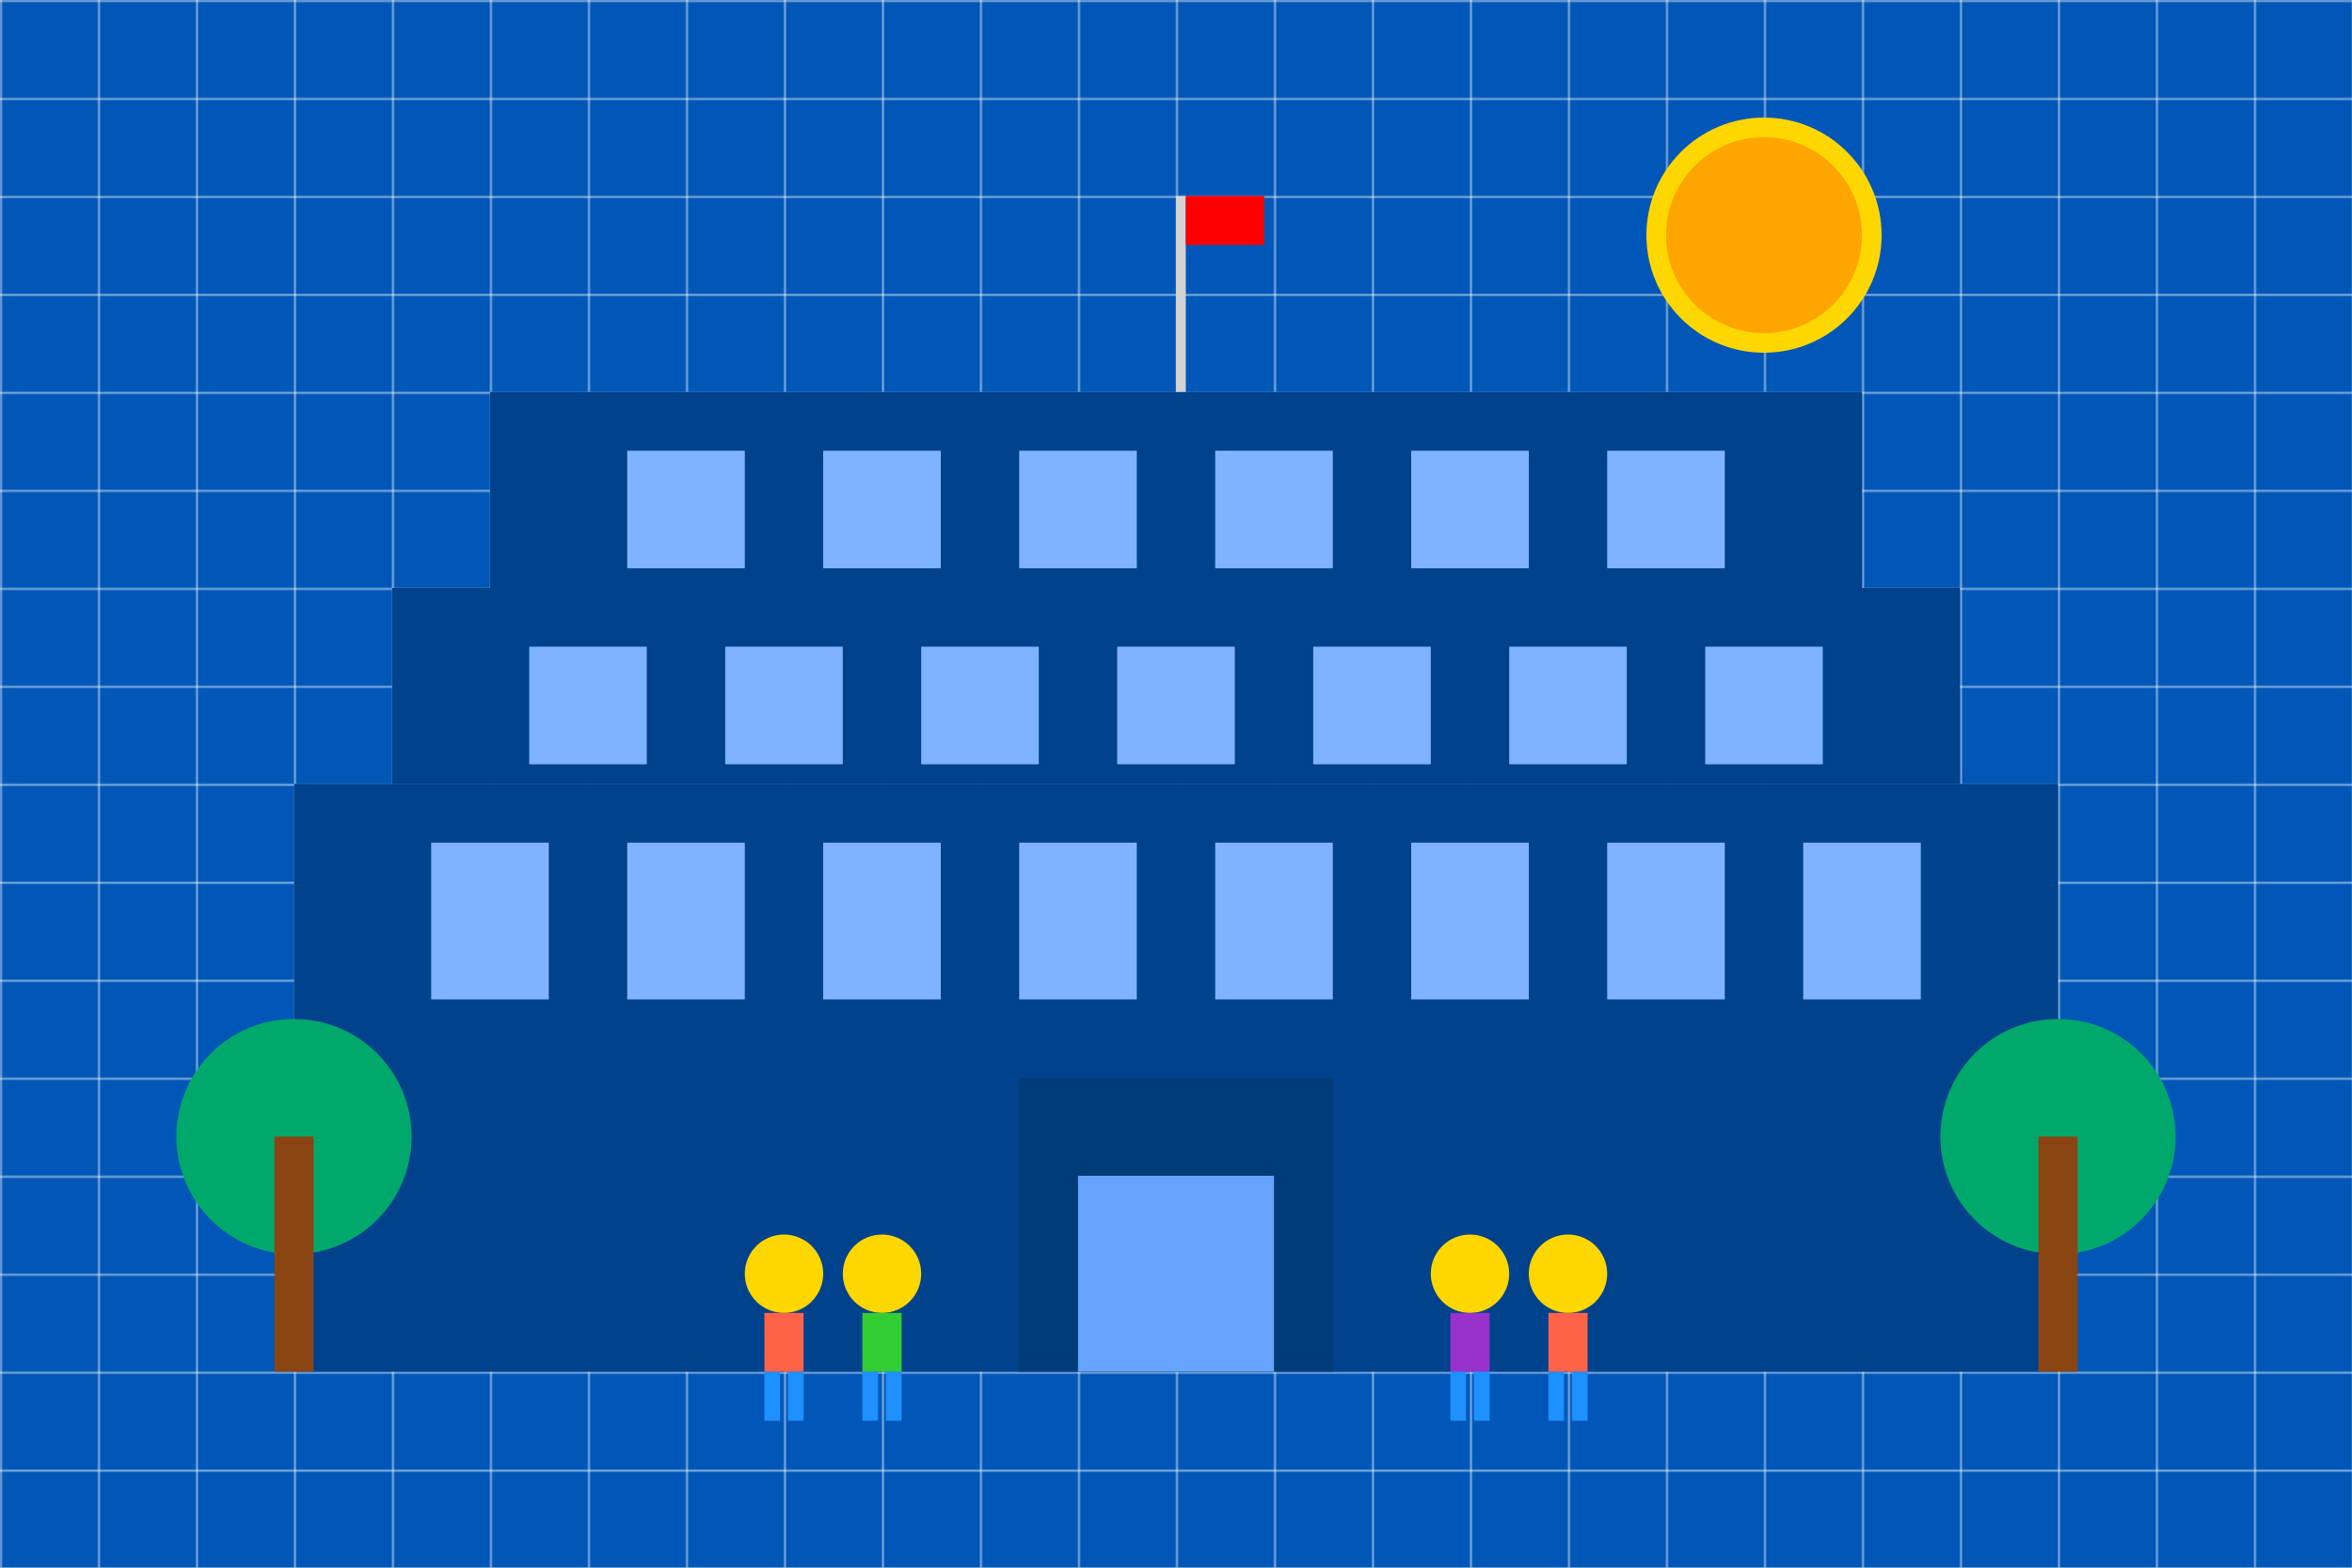 <svg width="1200" height="800" viewBox="0 0 1200 800" xmlns="http://www.w3.org/2000/svg">
  <!-- Background -->
  <rect width="100%" height="100%" fill="#0057b7" />
  
  <!-- Grid Pattern -->
  <defs>
    <pattern id="grid" width="50" height="50" patternUnits="userSpaceOnUse">
      <path d="M 50 0 L 0 0 0 50" fill="none" stroke="#ffffff10" stroke-width="1"/>
    </pattern>
  </defs>
  <rect width="100%" height="100%" fill="url(#grid)" />

  <!-- Building -->
  <rect x="150" y="400" width="900" height="300" fill="#00428C" />
  <rect x="200" y="300" width="800" height="100" fill="#00428C" />
  <rect x="250" y="200" width="700" height="100" fill="#00428C" />
  
  <!-- Windows -->
  <g id="windows">
    <rect x="220" y="430" width="60" height="80" fill="#80B3FF" />
    <rect x="320" y="430" width="60" height="80" fill="#80B3FF" />
    <rect x="420" y="430" width="60" height="80" fill="#80B3FF" />
    <rect x="520" y="430" width="60" height="80" fill="#80B3FF" />
    <rect x="620" y="430" width="60" height="80" fill="#80B3FF" />
    <rect x="720" y="430" width="60" height="80" fill="#80B3FF" />
    <rect x="820" y="430" width="60" height="80" fill="#80B3FF" />
    <rect x="920" y="430" width="60" height="80" fill="#80B3FF" />
    
    <rect x="270" y="330" width="60" height="60" fill="#80B3FF" />
    <rect x="370" y="330" width="60" height="60" fill="#80B3FF" />
    <rect x="470" y="330" width="60" height="60" fill="#80B3FF" />
    <rect x="570" y="330" width="60" height="60" fill="#80B3FF" />
    <rect x="670" y="330" width="60" height="60" fill="#80B3FF" />
    <rect x="770" y="330" width="60" height="60" fill="#80B3FF" />
    <rect x="870" y="330" width="60" height="60" fill="#80B3FF" />
    
    <rect x="320" y="230" width="60" height="60" fill="#80B3FF" />
    <rect x="420" y="230" width="60" height="60" fill="#80B3FF" />
    <rect x="520" y="230" width="60" height="60" fill="#80B3FF" />
    <rect x="620" y="230" width="60" height="60" fill="#80B3FF" />
    <rect x="720" y="230" width="60" height="60" fill="#80B3FF" />
    <rect x="820" y="230" width="60" height="60" fill="#80B3FF" />
  </g>
  
  <!-- Entrance -->
  <rect x="520" y="550" width="160" height="150" fill="#003B7A" />
  <rect x="550" y="600" width="100" height="100" fill="#66A3FF" />
  
  <!-- Trees -->
  <circle cx="150" cy="580" r="60" fill="#00A86B" />
  <rect x="140" y="580" width="20" height="120" fill="#8B4513" />
  
  <circle cx="1050" cy="580" r="60" fill="#00A86B" />
  <rect x="1040" y="580" width="20" height="120" fill="#8B4513" />
  
  <!-- Students -->
  <circle cx="400" cy="650" r="20" fill="#FFD700" />
  <rect x="390" y="670" width="20" height="30" fill="#FF6347" />
  <rect x="390" y="700" width="8" height="25" fill="#1E90FF" />
  <rect x="402" y="700" width="8" height="25" fill="#1E90FF" />
  
  <circle cx="450" cy="650" r="20" fill="#FFD700" />
  <rect x="440" y="670" width="20" height="30" fill="#32CD32" />
  <rect x="440" y="700" width="8" height="25" fill="#1E90FF" />
  <rect x="452" y="700" width="8" height="25" fill="#1E90FF" />
  
  <circle cx="750" cy="650" r="20" fill="#FFD700" />
  <rect x="740" y="670" width="20" height="30" fill="#9932CC" />
  <rect x="740" y="700" width="8" height="25" fill="#1E90FF" />
  <rect x="752" y="700" width="8" height="25" fill="#1E90FF" />
  
  <circle cx="800" cy="650" r="20" fill="#FFD700" />
  <rect x="790" y="670" width="20" height="30" fill="#FF6347" />
  <rect x="790" y="700" width="8" height="25" fill="#1E90FF" />
  <rect x="802" y="700" width="8" height="25" fill="#1E90FF" />
  
  <!-- Flag -->
  <rect x="600" y="100" width="5" height="100" fill="#D3D3D3" />
  <rect x="605" y="100" width="40" height="25" fill="#FF0000" />
  
  <!-- Sun -->
  <circle cx="900" cy="120" r="60" fill="#FFD700" />
  <circle cx="900" cy="120" r="50" fill="#FFA500" />
</svg> 